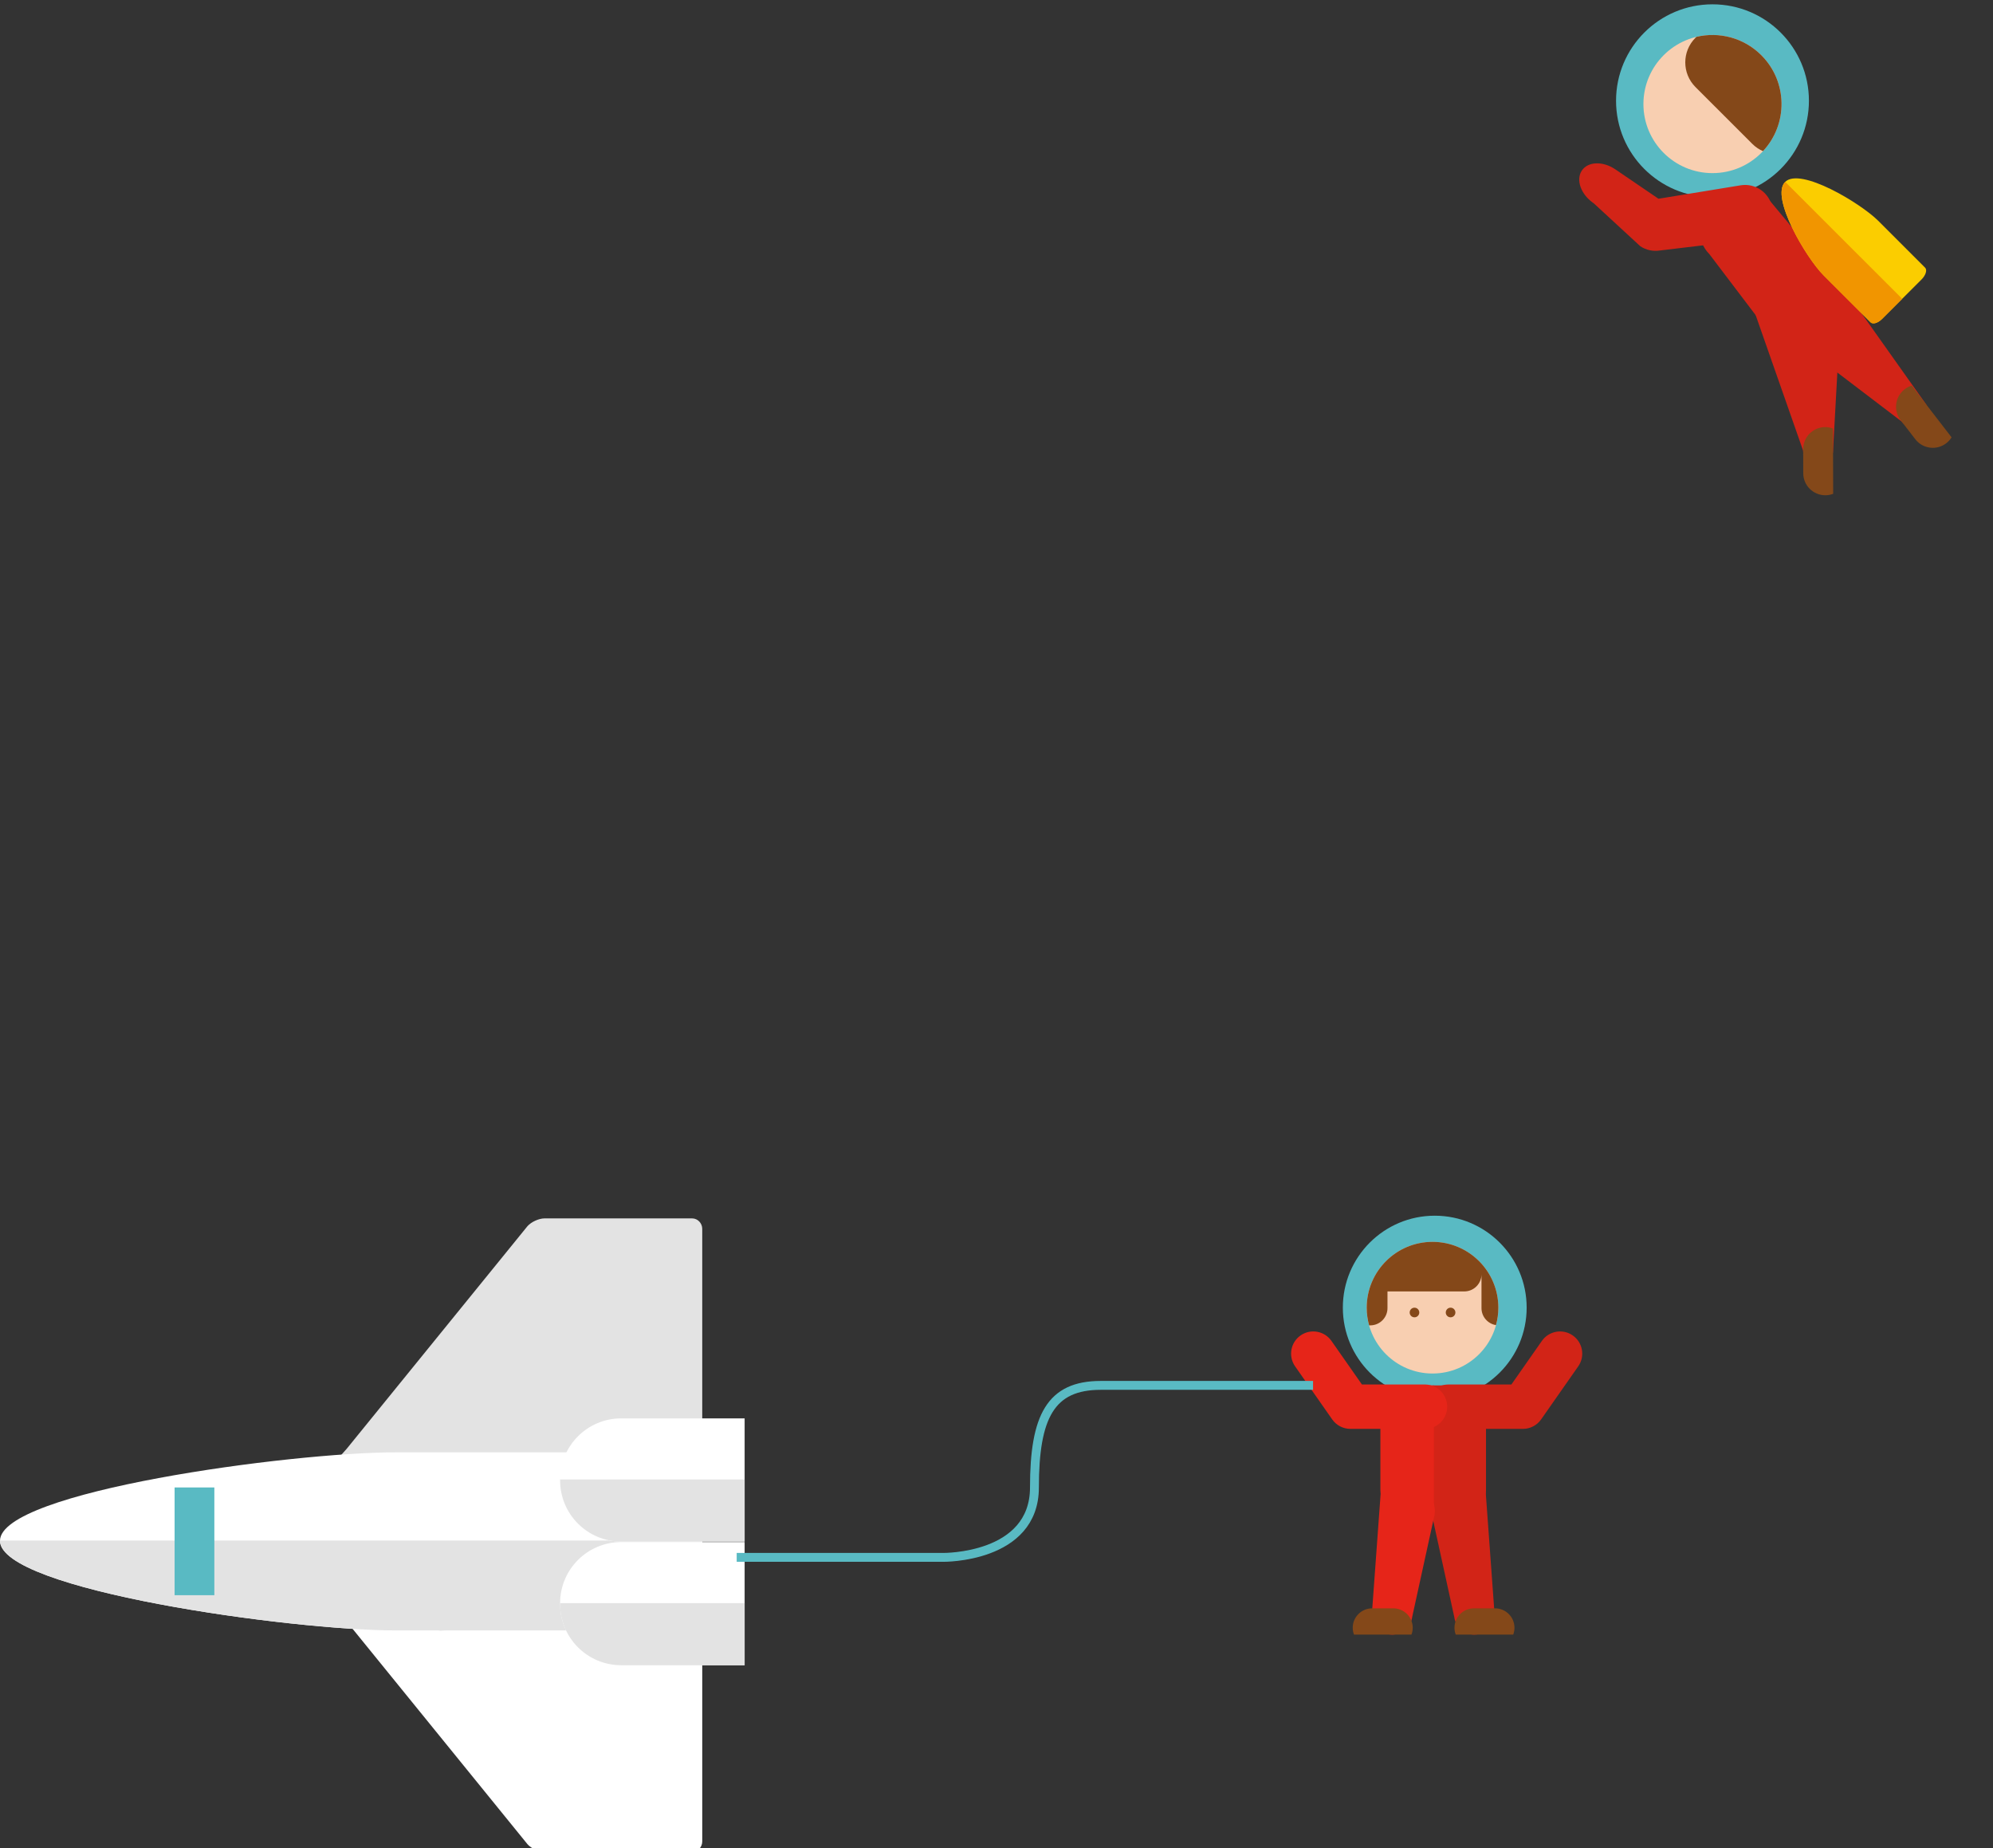 <?xml version="1.0" encoding="utf-8"?>
<!-- Generator: Adobe Illustrator 16.0.0, SVG Export Plug-In . SVG Version: 6.00 Build 0)  -->
<!DOCTYPE svg PUBLIC "-//W3C//DTD SVG 1.1//EN" "http://www.w3.org/Graphics/SVG/1.1/DTD/svg11.dtd">
<svg version="1.1" id="Layer_1" xmlns="http://www.w3.org/2000/svg" xmlns:xlink="http://www.w3.org/1999/xlink" x="0px" y="0px"
	 width="224.334px" height="208px" viewBox="0 0 224.334 208" enable-background="new 0 0 224.334 208" xml:space="preserve">
<rect x="0" y="0" width="224.334" height="208" fill="#333333" stroke="none"/>
<g>
	<g>
		<circle fill="#59BAC3" cx="161.497" cy="147.179" r="10.345"/>
		<path fill="#D22417" d="M165.949,183.985c0.096,0,0.19-0.006,0.287-0.018c1.247-0.156,2.132-1.294,1.976-2.542l-1.009-13.873
			c-0.208-1.666-1.726-0.69-3.394-0.482c-1.665,0.209-2.847,1.729-2.64,3.394l2.523,11.526
			C163.838,183.143,164.817,183.985,165.949,183.985z"/>
		<circle fill="#F8CFB1" cx="161.247" cy="147.188" r="7.409"/>
		<path fill="#844819" d="M161.247,139.777c-4.093,0-7.409,3.319-7.409,7.41c0,0.689,0.097,1.355,0.272,1.99h0.128
			c1.07,0,1.938-0.869,1.938-1.939v-1.881h1.938h2.972h3.734c1.07,0,1.938-0.867,1.938-1.938v3.818c0,0.965,0.707,1.764,1.631,1.912
			c0.173-0.626,0.267-1.283,0.267-1.963C168.656,143.097,165.339,139.777,161.247,139.777z"/>
		<circle fill="#844819" cx="163.279" cy="147.729" r="0.542"/>
		<path fill="#844819" d="M159.756,147.729c0,0.3-0.242,0.542-0.541,0.542c-0.302,0-0.541-0.242-0.541-0.542
			c0-0.298,0.239-0.541,0.541-0.541C159.514,147.188,159.756,147.431,159.756,147.729z"/>
		<path fill="#D22417" d="M161.247,170.464h3.245c1.533,0,2.774-1.243,2.774-2.774v-2.923v-0.927v-4.321h-2.158l-1.417-3.587h-2.444
			V170.464z"/>
		<path fill="#E62519" d="M163.025,164.763c0.028,0,0.055,0.003,0.081,0.004c0.055-0.002,0.108-0.004,0.161-0.004H163.025z"/>
		<path fill="#E62519" d="M161.4,170.464h-3.245c-1.533,0-2.777-1.243-2.777-2.774v-2.923v-0.927v-4.321h2.159l1.416-3.587h2.447
			V170.464z"/>
		<path fill="#E62519" d="M156.7,183.985c-0.093,0-0.188-0.006-0.284-0.018c-1.248-0.156-2.133-1.294-1.979-2.542l1.011-13.873
			c0.206-1.666,1.724-0.69,3.394-0.482c1.665,0.209,2.848,1.729,2.64,3.394l-2.523,11.526
			C158.814,183.143,157.832,183.985,156.7,183.985z"/>
		<path fill="#844819" d="M156.829,181.027h-2.377c-1.208,0-2.188,0.979-2.188,2.188c0,0.271,0.053,0.531,0.142,0.771h6.47
			c0.088-0.239,0.142-0.499,0.142-0.771C159.018,182.006,158.037,181.027,156.829,181.027z"/>
		<path fill="#844819" d="M168.282,181.027h-2.377c-1.207,0-2.188,0.979-2.188,2.188c0,0.271,0.053,0.531,0.143,0.771h6.469
			c0.089-0.239,0.141-0.499,0.141-0.771C170.47,182.006,169.491,181.027,168.282,181.027z"/>
		<path fill="#D22417" d="M171.423,160.828h-8.397c-1.379,0-2.496-1.118-2.496-2.498c0-1.377,1.117-2.496,2.496-2.496h7.096
			l3.433-4.907c0.79-1.128,2.348-1.405,3.478-0.614c1.131,0.791,1.404,2.348,0.615,3.477l-4.179,5.974
			C173,160.431,172.236,160.828,171.423,160.828z"/>
		<path fill="#E62519" d="M160.398,160.828h-8.396c-0.815,0-1.579-0.397-2.047-1.065l-4.178-5.974
			c-0.79-1.129-0.516-2.686,0.615-3.477c1.13-0.791,2.687-0.514,3.477,0.614l3.432,4.907h7.098c1.378,0,2.497,1.119,2.497,2.496
			C162.896,159.71,161.776,160.828,160.398,160.828z"/>
	</g>
	<g>
		<circle fill="#59BAC3" cx="192.759" cy="11.341" r="10.855"/>
		<path fill="#D22417" d="M206.066,30.826c1.442,1.441,1.442,3.78,0,5.223l-2.668,0.154c-1.44,1.441-3.779,1.442-5.223,0
			l-5.764-7.598c-1.441-1.442-1.441-3.78,0-5.224l1.341-1.077c1.441-1.442,3.78-1.442,5.222-0.001L206.066,30.826z"/>
		<circle fill="#F8CFB1" cx="192.759" cy="11.712" r="7.774"/>
		<path fill="#D22417" d="M179.276,22.8c-1.338-0.971-1.896-2.544-1.244-3.571c0.672-1.055,2.367-1.131,3.788-0.17l4.861,3.311
			l9.244-1.512c1.694-0.276,3.29,0.871,3.567,2.564c0.277,1.692-0.87,3.29-2.563,3.567l-10.078,1.204
			c-0.77,0.127-1.559-0.042-2.211-0.472l-5.251-4.843C179.352,22.854,179.313,22.826,179.276,22.8z"/>
		<path fill="#D22417" d="M204.646,52.411c-0.929,0-1.684-0.754-1.684-1.685l-5.343-15.258c0-1.447,5.58-4.316,7.026-4.316
			c1.448,0,2.62,1.174,2.62,2.62l-0.936,16.954C206.33,51.657,205.576,52.411,204.646,52.411z"/>
		<path fill="#844819" d="M198.444,17.012c2.845-3.049,2.783-7.826-0.188-10.797c-1.983-1.983-4.771-2.671-7.312-2.063l-0.099,0.098
			c-1.532,1.533-1.532,4.018,0,5.55l6.396,6.394C197.598,16.551,198.008,16.821,198.444,17.012z"/>
		<path fill="#844819" d="M202.966,50.564l0.009,2.702c0.004,1.374,1.121,2.482,2.494,2.479c0.309-0.001,0.603-0.061,0.875-0.164
			l-0.022-7.351c-0.273-0.103-0.569-0.161-0.877-0.16C204.071,48.074,202.962,49.191,202.966,50.564z"/>
		<path fill="#D22417" d="M216.395,47.741c-0.738,0.565-1.795,0.427-2.36-0.312l-14.795-11.263
			c-0.881-1.147,2.529-4.661,3.677-5.542c1.148-0.88,2.793-0.662,3.674,0.486l10.117,14.271
			C217.272,46.118,217.133,47.175,216.395,47.741z"/>
		<path fill="#844819" d="M213.938,47.298l1.651,2.14c0.839,1.088,2.399,1.288,3.487,0.449c0.244-0.188,0.441-0.414,0.595-0.663
			l-4.49-5.819c-0.279,0.084-0.549,0.219-0.793,0.407C213.3,44.649,213.099,46.211,213.938,47.298z"/>
		<path fill="#FBCD00" d="M210.55,36.275c0.255,0.254,0.824,0.096,1.292-0.373l4.454-4.453c0.467-0.468,0.653-1.064,0.398-1.319
			l-5.286-5.285c-1.968-1.967-8.771-6.065-10.47-4.368c-1.697,1.697,2.358,8.545,4.325,10.512L210.55,36.275z"/>
		<path fill="#F19500" d="M211.842,35.902l2.27-2.269L200.946,20.47c-0.003,0.002-0.005,0.005-0.008,0.007
			c-1.697,1.697,2.358,8.545,4.325,10.512l0.799,0.799c0.02,0.065,0.086,0.086,0.132,0.133l4.355,4.355
			C210.805,36.529,211.374,36.371,211.842,35.902z"/>
	</g>
	<g>
		<path fill="#E3E3E3" d="M55.974,172.019v-3.763c-0.75-0.437-1.637-0.931-2.671-1.473c-1.577-0.826-10.682-1.414-11.726-1.816
			c-0.01,0.014-0.02,0.026-0.029,0.04c-1.921-0.719-3.301-1.065-3.301-1.065l0.774-0.868l20.357-25.068
			c0.425-0.479,1.285-0.869,1.912-0.869h16.615c0.627,0,1.14,0.533,1.14,1.185v1.381v28.873v1.371v1.184v0.89H55.974z"/>
		<path fill="#FFFFFF" d="M55.974,173.568v3.764c-0.75,0.437-1.637,0.93-2.671,1.472c-1.577,0.826-10.682,1.414-11.726,1.816
			c-0.01-0.013-0.02-0.025-0.029-0.039c-1.921,0.718-3.301,1.064-3.301,1.064l0.774,0.868l20.357,25.068
			c0.425,0.479,1.285,0.869,1.912,0.869h16.615c0.627,0,1.14-0.533,1.14-1.185v-1.381v-28.873v-1.371v-1.184v-0.89H55.974z"/>
		<path fill="#FFFFFF" d="M76.282,183.513c1.526,0,2.764-1.188,2.764-2.714v-14.528c0-1.527-1.237-2.803-2.764-2.803h-31.74
			C32.73,163.468,0,167.881,0,173.42c0,5.538,32.73,10.093,44.542,10.093H76.282z"/>
		<path fill="#E3E3E3" d="M79.046,180.799v-7.402H0.001c0,0.008-0.001,0.016-0.001,0.023c0,5.538,32.73,10.093,44.542,10.093h4.798
			c0.251,0.075,0.516,0,0.791,0h26.151C77.809,183.513,79.046,182.325,79.046,180.799z"/>
		<g>
			<path fill="#FFFFFF" d="M83.815,159.647H69.921c-3.798,0-6.875,3.077-6.875,6.875v0.11c0,3.797,3.077,6.875,6.875,6.875h13.895
				V159.647z"/>
			<path fill="#E3E3E3" d="M69.921,173.508h13.895v-6.985h-20.77v0.11C63.046,170.43,66.123,173.508,69.921,173.508z"/>
		</g>
		<g>
			<path fill="#FFFFFF" d="M83.815,173.568H69.921c-3.798,0-6.875,3.077-6.875,6.874v0.11c0,3.798,3.077,6.876,6.875,6.876h13.895
				V173.568z"/>
			<path fill="#E3E3E3" d="M69.921,187.429h13.895v-6.986h-20.77v0.11C63.046,184.351,66.123,187.429,69.921,187.429z"/>
		</g>
		<rect x="19.653" y="167.421" fill="#59BAC3" width="4.474" height="12.127"/>
	</g>
	<path fill="none" stroke="#59BAC3" stroke-miterlimit="10" d="M82.923,175.291h23.229c0,0,10.286,0.131,10.286-7.87
		s1.825-11.489,7.467-11.489s23.893,0,23.893,0"/>
</g>
</svg>
